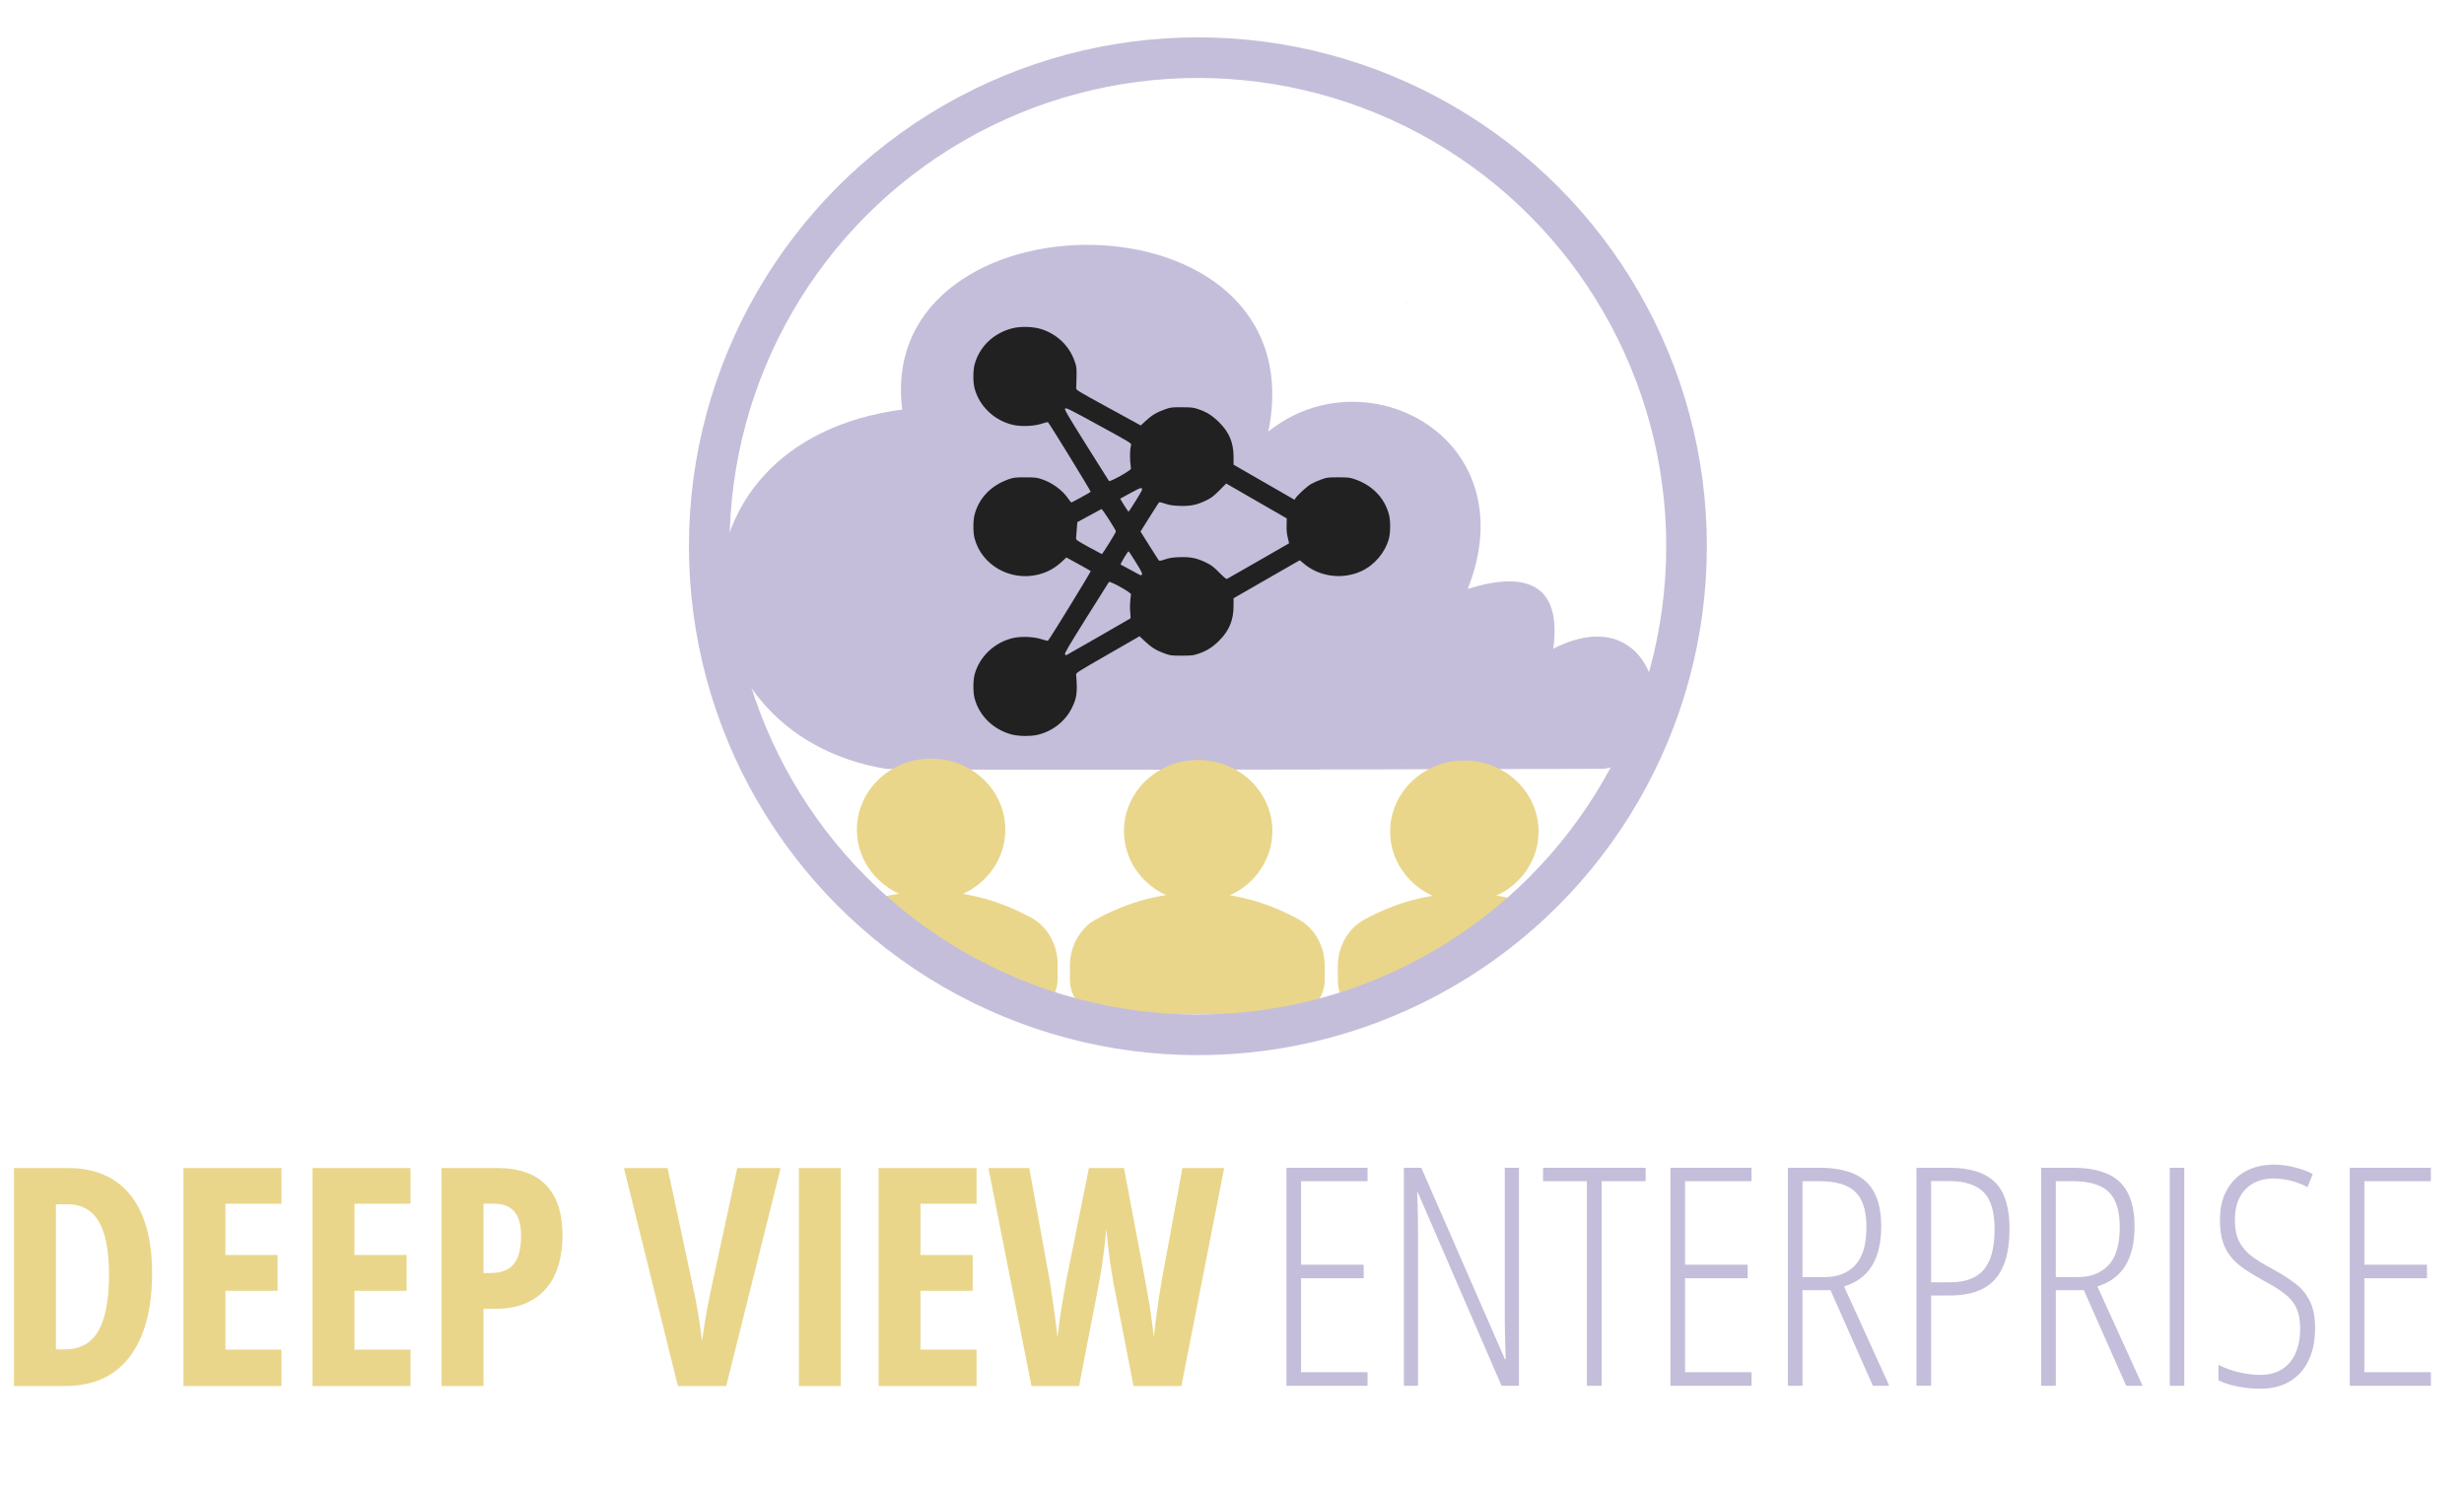 <?xml version="1.0" encoding="UTF-8" standalone="no"?>
<svg
   xmlns:dc="http://purl.org/dc/elements/1.1/"
   xmlns:cc="http://creativecommons.org/ns#"
   xmlns:rdf="http://www.w3.org/1999/02/22-rdf-syntax-ns#"
   xmlns:svg="http://www.w3.org/2000/svg"
   xmlns="http://www.w3.org/2000/svg"
   xmlns:xlink="http://www.w3.org/1999/xlink"
   xmlns:sodipodi="http://sodipodi.sourceforge.net/DTD/sodipodi-0.dtd"
   xmlns:inkscape="http://www.inkscape.org/namespaces/inkscape"
   width="660"
   height="400"
   viewBox="0 0 174.625 105.833"
   version="1.1"
   id="svg8"
   inkscape:version="1.0.2-2 (e86c870879, 2021-01-15)"
   sodipodi:docname="logo_full_light.svg">
  <defs
     id="defs2">
    <linearGradient
       id="swatch4">
      <stop
         style="stop-color:#513e9a;stop-opacity:1;"
         offset="0"
         id="stop4" />
    </linearGradient>
    <clipPath
       clipPathUnits="userSpaceOnUse"
       id="clipPath3">
      <ellipse
         style="fill:none;fill-opacity:1;stroke:#250e81;stroke-width:0.278;stroke-dasharray:none;stroke-opacity:1"
         id="ellipse3"
         cx="0.438"
         cy="8.446"
         rx="3.484"
         ry="3.204" />
    </clipPath>
    <clipPath
       clipPathUnits="userSpaceOnUse"
       id="clipPath3-7">
      <ellipse
         style="fill:none;fill-opacity:1;stroke:#250e81;stroke-width:0.278;stroke-dasharray:none;stroke-opacity:1"
         id="ellipse3-7"
         cx="0.438"
         cy="8.446"
         rx="3.484"
         ry="3.204" />
    </clipPath>
    <linearGradient
       xlink:href="#swatch4"
       id="linearGradient4"
       x1="7.41"
       y1="6.616"
       x2="17.993"
       y2="6.616"
       gradientUnits="userSpaceOnUse"
       gradientTransform="translate(120.847,80.851)" />
  </defs>
  <sodipodi:namedview
     id="base"
     pagecolor="#ffffff"
     bordercolor="#666666"
     borderopacity="1.0"
     inkscape:pageopacity="0.0"
     inkscape:pageshadow="2"
     inkscape:zoom="0.9899495"
     inkscape:cx="290.40417"
     inkscape:cy="400.7226"
     inkscape:document-units="mm"
     inkscape:current-layer="layer1"
     inkscape:document-rotation="0"
     showgrid="false"
     inkscape:window-width="1920"
     inkscape:window-height="1018"
     inkscape:window-x="-6"
     inkscape:window-y="-6"
     inkscape:window-maximized="1"
     units="px" />
  <g
     inkscape:label="Layer 1"
     inkscape:groupmode="layer"
     id="layer1">
    <path
       style="fill:#c4beda;fill-opacity:1;stroke:none;stroke-width:0.443;stroke-linecap:butt;stroke-linejoin:miter;stroke-dasharray:none;stroke-opacity:1"
       d="M 113.595,54.492 C 62.761,54.644 62.774,54.493 62.774,54.493 47.454,51.948 46.409,31.357 63.943,29.028 61.943,13.321 93.424,13.097 89.888,30.592 c 6.898,-5.564 18.361,0.441 14.133,11.151 4.069,-1.281 6.681,-0.414 6.061,4.238 8.101,-4.138 9.532,7.949 3.512,8.512 z"
       id="path12" />
    <path
       id="path22"
       style="fill:#212121;fill-opacity:1;stroke:none;stroke-width:0.541;stroke-dasharray:none;stroke-opacity:1"
       d="m 67.881,21.439 v 0.035 c 0.011,-0.011 0.021,-0.024 0.032,-0.035 z m 31.708,0 c 0.011,0.011 0.02,0.024 0.032,0.035 v -0.035 z m -26.778,1.735 c -0.373,-0.014 -0.751,0.016 -1.052,0.091 -1.339,0.335 -2.351,1.303 -2.69,2.572 -0.115,0.429 -0.115,1.266 0,1.694 0.342,1.281 1.431,2.304 2.759,2.591 0.589,0.127 1.482,0.085 2.011,-0.096 0.218,-0.075 0.413,-0.118 0.433,-0.096 0.161,0.177 3.059,4.9 3.026,4.931 -0.06,0.057 -1.326,0.752 -1.37,0.752 -0.02,0 -0.123,-0.126 -0.228,-0.279 -0.41,-0.595 -1.118,-1.115 -1.856,-1.364 -0.366,-0.123 -0.47,-0.135 -1.179,-0.136 -0.682,-0.002 -0.82,0.013 -1.124,0.115 -1.27,0.426 -2.152,1.324 -2.47,2.517 -0.116,0.435 -0.116,1.269 -10e-4,1.7 0.506,1.891 2.512,3.038 4.486,2.564 0.677,-0.162 1.206,-0.455 1.755,-0.971 l 0.262,-0.247 0.842,0.462 c 0.463,0.254 0.861,0.48 0.885,0.503 0.033,0.032 -2.865,4.755 -3.026,4.932 -0.02,0.022 -0.215,-0.02 -0.433,-0.095 -0.528,-0.181 -1.422,-0.225 -2.011,-0.097 -1.328,0.287 -2.417,1.312 -2.759,2.592 -0.115,0.429 -0.115,1.266 0,1.694 0.334,1.248 1.335,2.218 2.643,2.56 0.455,0.119 1.277,0.135 1.758,0.033 1.068,-0.226 2.002,-0.939 2.479,-1.892 0.368,-0.735 0.419,-1.124 0.315,-2.372 -0.012,-0.142 0.043,-0.177 2.241,-1.44 l 2.254,-1.295 0.383,0.362 c 0.458,0.434 0.804,0.646 1.392,0.857 0.422,0.151 0.471,0.157 1.217,0.156 0.709,-0.002 0.814,-0.014 1.179,-0.137 0.577,-0.194 0.996,-0.456 1.459,-0.914 0.716,-0.709 1.029,-1.457 1.031,-2.463 l 10e-4,-0.556 2.191,-1.258 c 1.205,-0.692 2.261,-1.299 2.346,-1.347 l 0.155,-0.088 0.314,0.262 c 1.109,0.923 2.74,1.125 4.067,0.504 0.929,-0.435 1.673,-1.321 1.937,-2.303 0.117,-0.438 0.118,-1.269 0.002,-1.706 -0.319,-1.197 -1.197,-2.091 -2.471,-2.517 -0.303,-0.101 -0.445,-0.117 -1.124,-0.117 -0.745,0 -0.796,0.007 -1.217,0.158 -0.242,0.086 -0.566,0.233 -0.723,0.326 -0.281,0.167 -0.933,0.763 -1.082,0.988 l -0.077,0.117 -2.159,-1.242 -2.159,-1.242 v -0.538 c 0.002,-1.012 -0.3,-1.744 -1.01,-2.455 -0.481,-0.481 -0.891,-0.742 -1.48,-0.94 -0.366,-0.123 -0.471,-0.136 -1.179,-0.137 -0.747,-0.002 -0.795,0.005 -1.217,0.156 -0.57,0.204 -0.927,0.421 -1.349,0.815 l -0.342,0.318 -2.296,-1.256 c -2.243,-1.227 -2.295,-1.259 -2.279,-1.397 0.009,-0.078 0.02,-0.446 0.025,-0.819 0.008,-0.64 -4.37e-4,-0.701 -0.146,-1.11 -0.377,-1.056 -1.208,-1.861 -2.302,-2.231 -0.289,-0.098 -0.659,-0.155 -1.032,-0.169 z m 2.677,5.78 c 0.065,-0.066 0.346,0.074 2.391,1.194 2.263,1.238 2.315,1.27 2.281,1.397 -0.1,0.371 -0.102,0.988 -0.008,1.673 0.016,0.118 -1.491,0.962 -1.56,0.873 -0.025,-0.032 -0.75,-1.184 -1.611,-2.56 -1.383,-2.21 -1.558,-2.511 -1.493,-2.577 z m 11.414,5.317 2.145,1.236 2.146,1.236 -0.011,0.502 c -0.007,0.36 0.017,0.608 0.087,0.877 0.053,0.207 0.094,0.38 0.09,0.385 -0.004,0.004 -0.979,0.565 -2.165,1.246 -1.186,0.681 -2.19,1.255 -2.232,1.276 -0.054,0.026 -0.212,-0.102 -0.552,-0.446 -0.393,-0.398 -0.552,-0.52 -0.903,-0.694 -0.657,-0.327 -1.137,-0.428 -1.903,-0.399 -0.503,0.018 -0.712,0.05 -1.032,0.156 -0.378,0.124 -0.406,0.127 -0.468,0.045 -0.037,-0.048 -0.338,-0.522 -0.671,-1.053 l -0.604,-0.965 0.604,-0.965 c 0.332,-0.531 0.634,-1.006 0.671,-1.053 0.062,-0.082 0.09,-0.079 0.468,0.045 0.32,0.105 0.529,0.137 1.032,0.156 0.766,0.028 1.246,-0.072 1.903,-0.398 0.348,-0.173 0.514,-0.301 0.91,-0.697 z m -6.042,0.326 c 0.029,-0.001 0.046,0.007 0.061,0.021 0.059,0.059 -0.002,0.185 -0.419,0.858 -0.269,0.433 -0.503,0.788 -0.521,0.788 -0.036,7.08e-4 -0.611,-0.906 -0.586,-0.924 0.009,-0.006 0.34,-0.187 0.736,-0.401 0.461,-0.25 0.641,-0.338 0.728,-0.342 z m -2.798,1.484 c 0.057,-0.022 1.024,1.479 1.024,1.589 0,0.033 -0.217,0.409 -0.482,0.833 -0.265,0.425 -0.497,0.771 -0.515,0.77 -0.017,-0.002 -0.438,-0.227 -0.935,-0.501 -0.852,-0.47 -0.902,-0.507 -0.892,-0.638 0.006,-0.076 0.029,-0.361 0.05,-0.632 l 0.039,-0.492 0.828,-0.453 c 0.455,-0.25 0.852,-0.464 0.882,-0.476 z m 1.92,2.994 c 0.018,3.54e-4 0.252,0.354 0.52,0.786 0.372,0.6 0.475,0.802 0.433,0.853 -0.03,0.037 -0.07,0.065 -0.087,0.065 -0.017,-9e-4 -0.336,-0.17 -0.708,-0.376 -0.373,-0.206 -0.697,-0.381 -0.721,-0.389 -0.046,-0.016 0.507,-0.94 0.563,-0.939 z m -1.389,2.174 c 0.07,-0.089 1.576,0.754 1.56,0.872 -0.068,0.498 -0.087,0.934 -0.054,1.276 0.022,0.226 0.032,0.418 0.022,0.428 -0.01,0.01 -1.038,0.604 -2.286,1.321 -1.248,0.717 -2.276,1.303 -2.284,1.303 -0.008,0 -0.042,-0.033 -0.074,-0.072 -0.048,-0.058 0.239,-0.549 1.505,-2.571 0.861,-1.375 1.585,-2.526 1.61,-2.557 z m 21.029,12.615 c -0.012,0.012 -0.023,0.025 -0.036,0.037 h 0.036 z m -31.739,0.001 v 0.036 h 0.034 c -0.012,-0.012 -0.022,-0.024 -0.034,-0.036 z" />
    <g
       id="g24-4-0-4"
       transform="matrix(9.941,0,0,10.808,98.196,-52.689)"
       style="fill:#e9d68b;fill-opacity:1">
      <path
         d="m -2.25,11.299 v -0.091 c 0,-0.065 0.017,-0.124 0.05,-0.178 0.033,-0.054 0.077,-0.096 0.132,-0.124 0.117,-0.059 0.236,-0.103 0.357,-0.133 0.121,-0.029 0.244,-0.044 0.369,-0.044 0.125,0 0.248,0.015 0.369,0.044 0.121,0.029 0.24,0.074 0.357,0.133 0.055,0.029 0.099,0.07 0.132,0.124 0.033,0.054 0.05,0.114 0.05,0.178 v 0.091 c 0,0.063 -0.022,0.117 -0.067,0.161 -0.044,0.045 -0.098,0.067 -0.16,0.067 H -2.023 c -0.062,0 -0.116,-0.022 -0.16,-0.067 -0.044,-0.045 -0.067,-0.098 -0.067,-0.161 z"
         id="path1-3-6-7"
         style="fill:#e9d68b;fill-opacity:1;stroke-width:0.003" />
      <ellipse
         style="fill:#e9d68b;fill-opacity:1;stroke:none;stroke-width:0.08;stroke-dasharray:none;stroke-opacity:1"
         id="path24-4-5-7"
         cx="-1.336"
         cy="10.325"
         rx="0.529"
         ry="0.466" />
    </g>
    <g
       id="g24-4-0-4-7-8"
       transform="matrix(9.941,0,0,10.808,79.27,-52.789)"
       style="fill:#e9d68b;fill-opacity:1">
      <path
         d="m -2.25,11.299 v -0.091 c 0,-0.065 0.017,-0.124 0.05,-0.178 0.033,-0.054 0.077,-0.096 0.132,-0.124 0.117,-0.059 0.236,-0.103 0.357,-0.133 0.121,-0.029 0.244,-0.044 0.369,-0.044 0.125,0 0.248,0.015 0.369,0.044 0.121,0.029 0.24,0.074 0.357,0.133 0.055,0.029 0.099,0.07 0.132,0.124 0.033,0.054 0.05,0.114 0.05,0.178 v 0.091 c 0,0.063 -0.022,0.117 -0.067,0.161 -0.044,0.045 -0.098,0.067 -0.16,0.067 H -2.023 c -0.062,0 -0.116,-0.022 -0.16,-0.067 -0.044,-0.045 -0.067,-0.098 -0.067,-0.161 z"
         id="path1-3-6-7-1-5"
         style="fill:#e9d68b;fill-opacity:1;stroke-width:0.003"
         clip-path="url(#clipPath3)" />
      <ellipse
         style="fill:#e9d68b;fill-opacity:1;stroke:none;stroke-width:0.08;stroke-dasharray:none;stroke-opacity:1"
         id="path24-4-5-7-6-7"
         cx="-1.336"
         cy="10.325"
         rx="0.529"
         ry="0.466" />
    </g>
    <g
       id="g24-4-0-4-7"
       transform="matrix(-9.941,0,0,10.808,90.499,-52.653)"
       style="fill:#e9d68b;fill-opacity:1">
      <path
         d="m -2.25,11.299 v -0.091 c 0,-0.065 0.017,-0.124 0.05,-0.178 0.033,-0.054 0.077,-0.096 0.132,-0.124 0.117,-0.059 0.236,-0.103 0.357,-0.133 0.121,-0.029 0.244,-0.044 0.369,-0.044 0.125,0 0.248,0.015 0.369,0.044 0.121,0.029 0.24,0.074 0.357,0.133 0.055,0.029 0.099,0.07 0.132,0.124 0.033,0.054 0.05,0.114 0.05,0.178 v 0.091 c 0,0.063 -0.022,0.117 -0.067,0.161 -0.044,0.045 -0.098,0.067 -0.16,0.067 H -2.023 c -0.062,0 -0.116,-0.022 -0.16,-0.067 -0.044,-0.045 -0.067,-0.098 -0.067,-0.161 z"
         id="path1-3-6-7-1"
         style="fill:#e9d68b;fill-opacity:1;stroke-width:0.003"
         clip-path="url(#clipPath3-7)" />
      <ellipse
         style="fill:#e9d68b;fill-opacity:1;stroke:none;stroke-width:0.08;stroke-dasharray:none;stroke-opacity:1"
         id="path24-4-5-7-6"
         cx="-1.336"
         cy="10.325"
         rx="0.529"
         ry="0.466" />
    </g>
    <ellipse
       style="fill:none;fill-opacity:1;stroke:#c4beda;stroke-width:2.879;stroke-dasharray:none;stroke-opacity:1"
       id="path23"
       cx="84.896"
       cy="38.717"
       rx="34.631"
       ry="34.631" />
    <path
       style="font-size:12px;font-family:'Open Sans';-inkscape-font-specification:'Open Sans, @wght=700,wdth=75.0';font-variation-settings:'wdth' 75, 'wght' 700;letter-spacing:-0.05px;white-space:pre;fill:#e9d68b;fill-opacity:1;stroke-width:0.541;stroke-linejoin:bevel"
       d="m 10.779,90.23 q 0,2.589 -0.719,4.375 -0.708,1.786 -2.082,2.716 -1.363,0.919 -3.35,0.919 H 0.993 V 82.791 H 4.85 q 1.902,0 3.223,0.856 1.332,0.856 2.018,2.515 0.687,1.659 0.687,4.068 z m -3.054,0.137 q 0,-1.733 -0.328,-2.843 Q 7.07,86.415 6.414,85.887 5.77,85.359 4.808,85.359 H 3.963 v 10.282 h 0.645 q 1.606,0 2.357,-1.3 0.761,-1.3 0.761,-3.973 z M 19.946,98.24 H 13.003 V 82.791 h 6.943 v 2.526 h -3.973 v 3.635 h 3.699 v 2.536 h -3.699 v 4.174 h 3.973 z m 9.146,0 H 22.149 V 82.791 h 6.943 v 2.526 h -3.973 v 3.635 h 3.699 v 2.536 h -3.699 v 4.174 h 3.973 z m 6.124,-15.45 q 2.357,0 3.498,1.226 1.152,1.215 1.152,3.551 0,1.173 -0.296,2.135 -0.285,0.951 -0.877,1.638 -0.592,0.687 -1.49,1.057 -0.898,0.37 -2.124,0.37 h -0.814 v 5.474 H 31.295 V 82.791 Z m -0.222,2.526 h -0.729 v 4.914 h 0.518 q 0.708,0 1.184,-0.264 0.476,-0.264 0.719,-0.845 0.243,-0.581 0.243,-1.532 0,-1.184 -0.486,-1.723 -0.476,-0.55 -1.448,-0.55 z M 55.324,82.791 51.467,98.24 H 48.043 L 44.218,82.791 h 3.096 l 1.86,8.718 q 0.106,0.486 0.222,1.141 0.116,0.645 0.211,1.289 0.095,0.634 0.148,1.099 0.063,-0.465 0.159,-1.099 0.106,-0.645 0.222,-1.289 0.127,-0.645 0.232,-1.141 l 1.881,-8.718 z m 1.294,15.45 V 82.791 h 2.969 v 15.45 z m 12.591,0 H 62.267 V 82.791 h 6.943 v 2.526 h -3.973 v 3.635 h 3.699 v 2.536 h -3.699 v 4.174 h 3.973 z M 86.757,82.791 83.724,98.24 h -3.392 l -1.427,-7.355 q -0.063,-0.38 -0.137,-0.814 -0.063,-0.433 -0.137,-0.909 -0.063,-0.476 -0.116,-0.983 -0.053,-0.518 -0.106,-1.067 -0.042,0.412 -0.095,0.888 -0.053,0.465 -0.116,0.962 -0.063,0.486 -0.137,0.972 -0.074,0.486 -0.159,0.93 l -1.427,7.376 H 73.103 L 70.049,82.791 h 2.896 l 1.416,7.809 q 0.085,0.465 0.159,1.004 0.085,0.528 0.159,1.088 0.085,0.56 0.148,1.099 0.074,0.539 0.116,1.004 0.063,-0.539 0.137,-1.11 0.085,-0.571 0.169,-1.12 0.095,-0.55 0.18,-1.036 0.085,-0.497 0.159,-0.888 l 1.585,-7.852 h 2.483 l 1.479,7.831 q 0.085,0.423 0.169,0.93 0.095,0.497 0.18,1.046 0.085,0.55 0.159,1.11 0.074,0.55 0.137,1.088 0.053,-0.634 0.148,-1.353 0.095,-0.719 0.201,-1.448 0.116,-0.74 0.232,-1.395 l 1.437,-7.809 z"
       id="text2"
       aria-label="DEEP VIEW" />
    <path
       style="font-size:12px;font-family:'Open Sans';-inkscape-font-specification:'Open Sans, @wght=300,wdth=75.0';font-variation-settings:'wdth' 75, 'wght' 300;letter-spacing:-0.05px;white-space:pre;fill:#c4beda;fill-opacity:1;stroke-width:0.541;stroke-linejoin:bevel"
       d="M 96.919,98.221 H 91.171 V 82.771 h 5.749 v 0.951 h -4.713 v 5.918 h 4.438 v 0.962 h -4.438 v 6.658 h 4.713 z m 10.731,0 h -1.236 l -5.928,-13.696 h -0.053 q 0.021,0.391 0.032,0.814 0.011,0.423 0.021,0.898 0.011,0.476 0.011,1.014 V 98.221 H 99.492 V 82.771 h 1.236 l 5.928,13.569 h 0.053 q -0.011,-0.55 -0.032,-1.078 -0.011,-0.528 -0.021,-0.993 -0.011,-0.465 -0.011,-0.814 V 82.771 h 1.004 z m 5.859,0 h -1.046 V 83.722 h -3.107 V 82.771 h 7.27 v 0.951 h -3.117 z m 10.625,0 h -5.749 V 82.771 h 5.749 v 0.951 h -4.713 v 5.918 h 4.438 v 0.962 h -4.438 v 6.658 h 4.713 z m 4.824,-15.45 q 1.427,0 2.399,0.412 0.983,0.412 1.469,1.332 0.497,0.919 0.497,2.441 0,1.131 -0.296,1.987 -0.285,0.845 -0.867,1.405 -0.571,0.55 -1.469,0.835 l 3.202,7.038 h -1.162 l -3.001,-6.774 h -1.987 v 6.774 h -1.036 V 82.771 Z m -0.032,0.951 h -1.184 v 6.795 h 1.585 q 1.353,0 2.145,-0.835 0.803,-0.845 0.803,-2.716 0,-1.723 -0.782,-2.483 -0.771,-0.761 -2.568,-0.761 z m 9.23,-0.951 q 2.166,0 3.213,1.004 1.046,1.004 1.046,3.339 0,1.226 -0.264,2.113 -0.254,0.888 -0.782,1.469 -0.518,0.571 -1.332,0.856 -0.803,0.275 -1.892,0.275 h -1.289 v 6.393 h -1.036 V 82.771 Z m -0.032,0.941 h -1.268 v 7.175 h 1.31 q 1.099,0 1.796,-0.38 0.708,-0.391 1.046,-1.215 0.349,-0.835 0.349,-2.177 0,-1.86 -0.793,-2.631 -0.793,-0.771 -2.441,-0.771 z m 8.787,-0.941 q 1.427,0 2.399,0.412 0.983,0.412 1.469,1.332 0.497,0.919 0.497,2.441 0,1.131 -0.296,1.987 -0.285,0.845 -0.867,1.405 -0.571,0.55 -1.469,0.835 l 3.202,7.038 h -1.162 l -3.001,-6.774 h -1.987 v 6.774 h -1.036 V 82.771 Z m -0.032,0.951 h -1.184 v 6.795 h 1.585 q 1.353,0 2.145,-0.835 0.803,-0.845 0.803,-2.716 0,-1.723 -0.782,-2.483 -0.771,-0.761 -2.568,-0.761 z m 6.895,14.499 V 82.771 h 1.025 v 15.45 z m 10.298,-4.09 q 0,1.342 -0.465,2.304 -0.465,0.962 -1.332,1.479 -0.867,0.518 -2.082,0.518 -0.486,0 -1.014,-0.063 -0.518,-0.063 -1.025,-0.19 -0.497,-0.137 -0.93,-0.338 v -1.099 q 0.634,0.328 1.437,0.518 0.803,0.19 1.501,0.19 0.962,0 1.585,-0.412 0.634,-0.412 0.951,-1.152 0.317,-0.74 0.317,-1.691 0,-0.93 -0.285,-1.511 -0.275,-0.581 -0.856,-1.014 -0.581,-0.444 -1.511,-0.93 -0.634,-0.359 -1.194,-0.719 -0.55,-0.359 -0.972,-0.824 -0.412,-0.465 -0.645,-1.12 -0.222,-0.655 -0.222,-1.575 -0.011,-1.258 0.476,-2.135 0.486,-0.888 1.353,-1.353 0.867,-0.465 1.987,-0.465 0.782,0 1.522,0.201 0.74,0.19 1.236,0.465 l -0.37,0.93 q -0.634,-0.338 -1.268,-0.476 -0.623,-0.137 -1.11,-0.137 -0.888,0 -1.511,0.37 -0.613,0.359 -0.941,1.014 -0.317,0.655 -0.317,1.553 0,0.951 0.317,1.553 0.317,0.602 0.898,1.036 0.592,0.433 1.395,0.856 0.993,0.539 1.68,1.067 0.687,0.528 1.036,1.268 0.359,0.729 0.359,1.881 z m 8.205,4.09 h -5.749 V 82.771 h 5.749 v 0.951 h -4.713 v 5.918 h 4.438 v 0.962 h -4.438 v 6.658 h 4.713 z"
       id="text4"
       aria-label="ENTERPRISE" />
  </g>
</svg>
